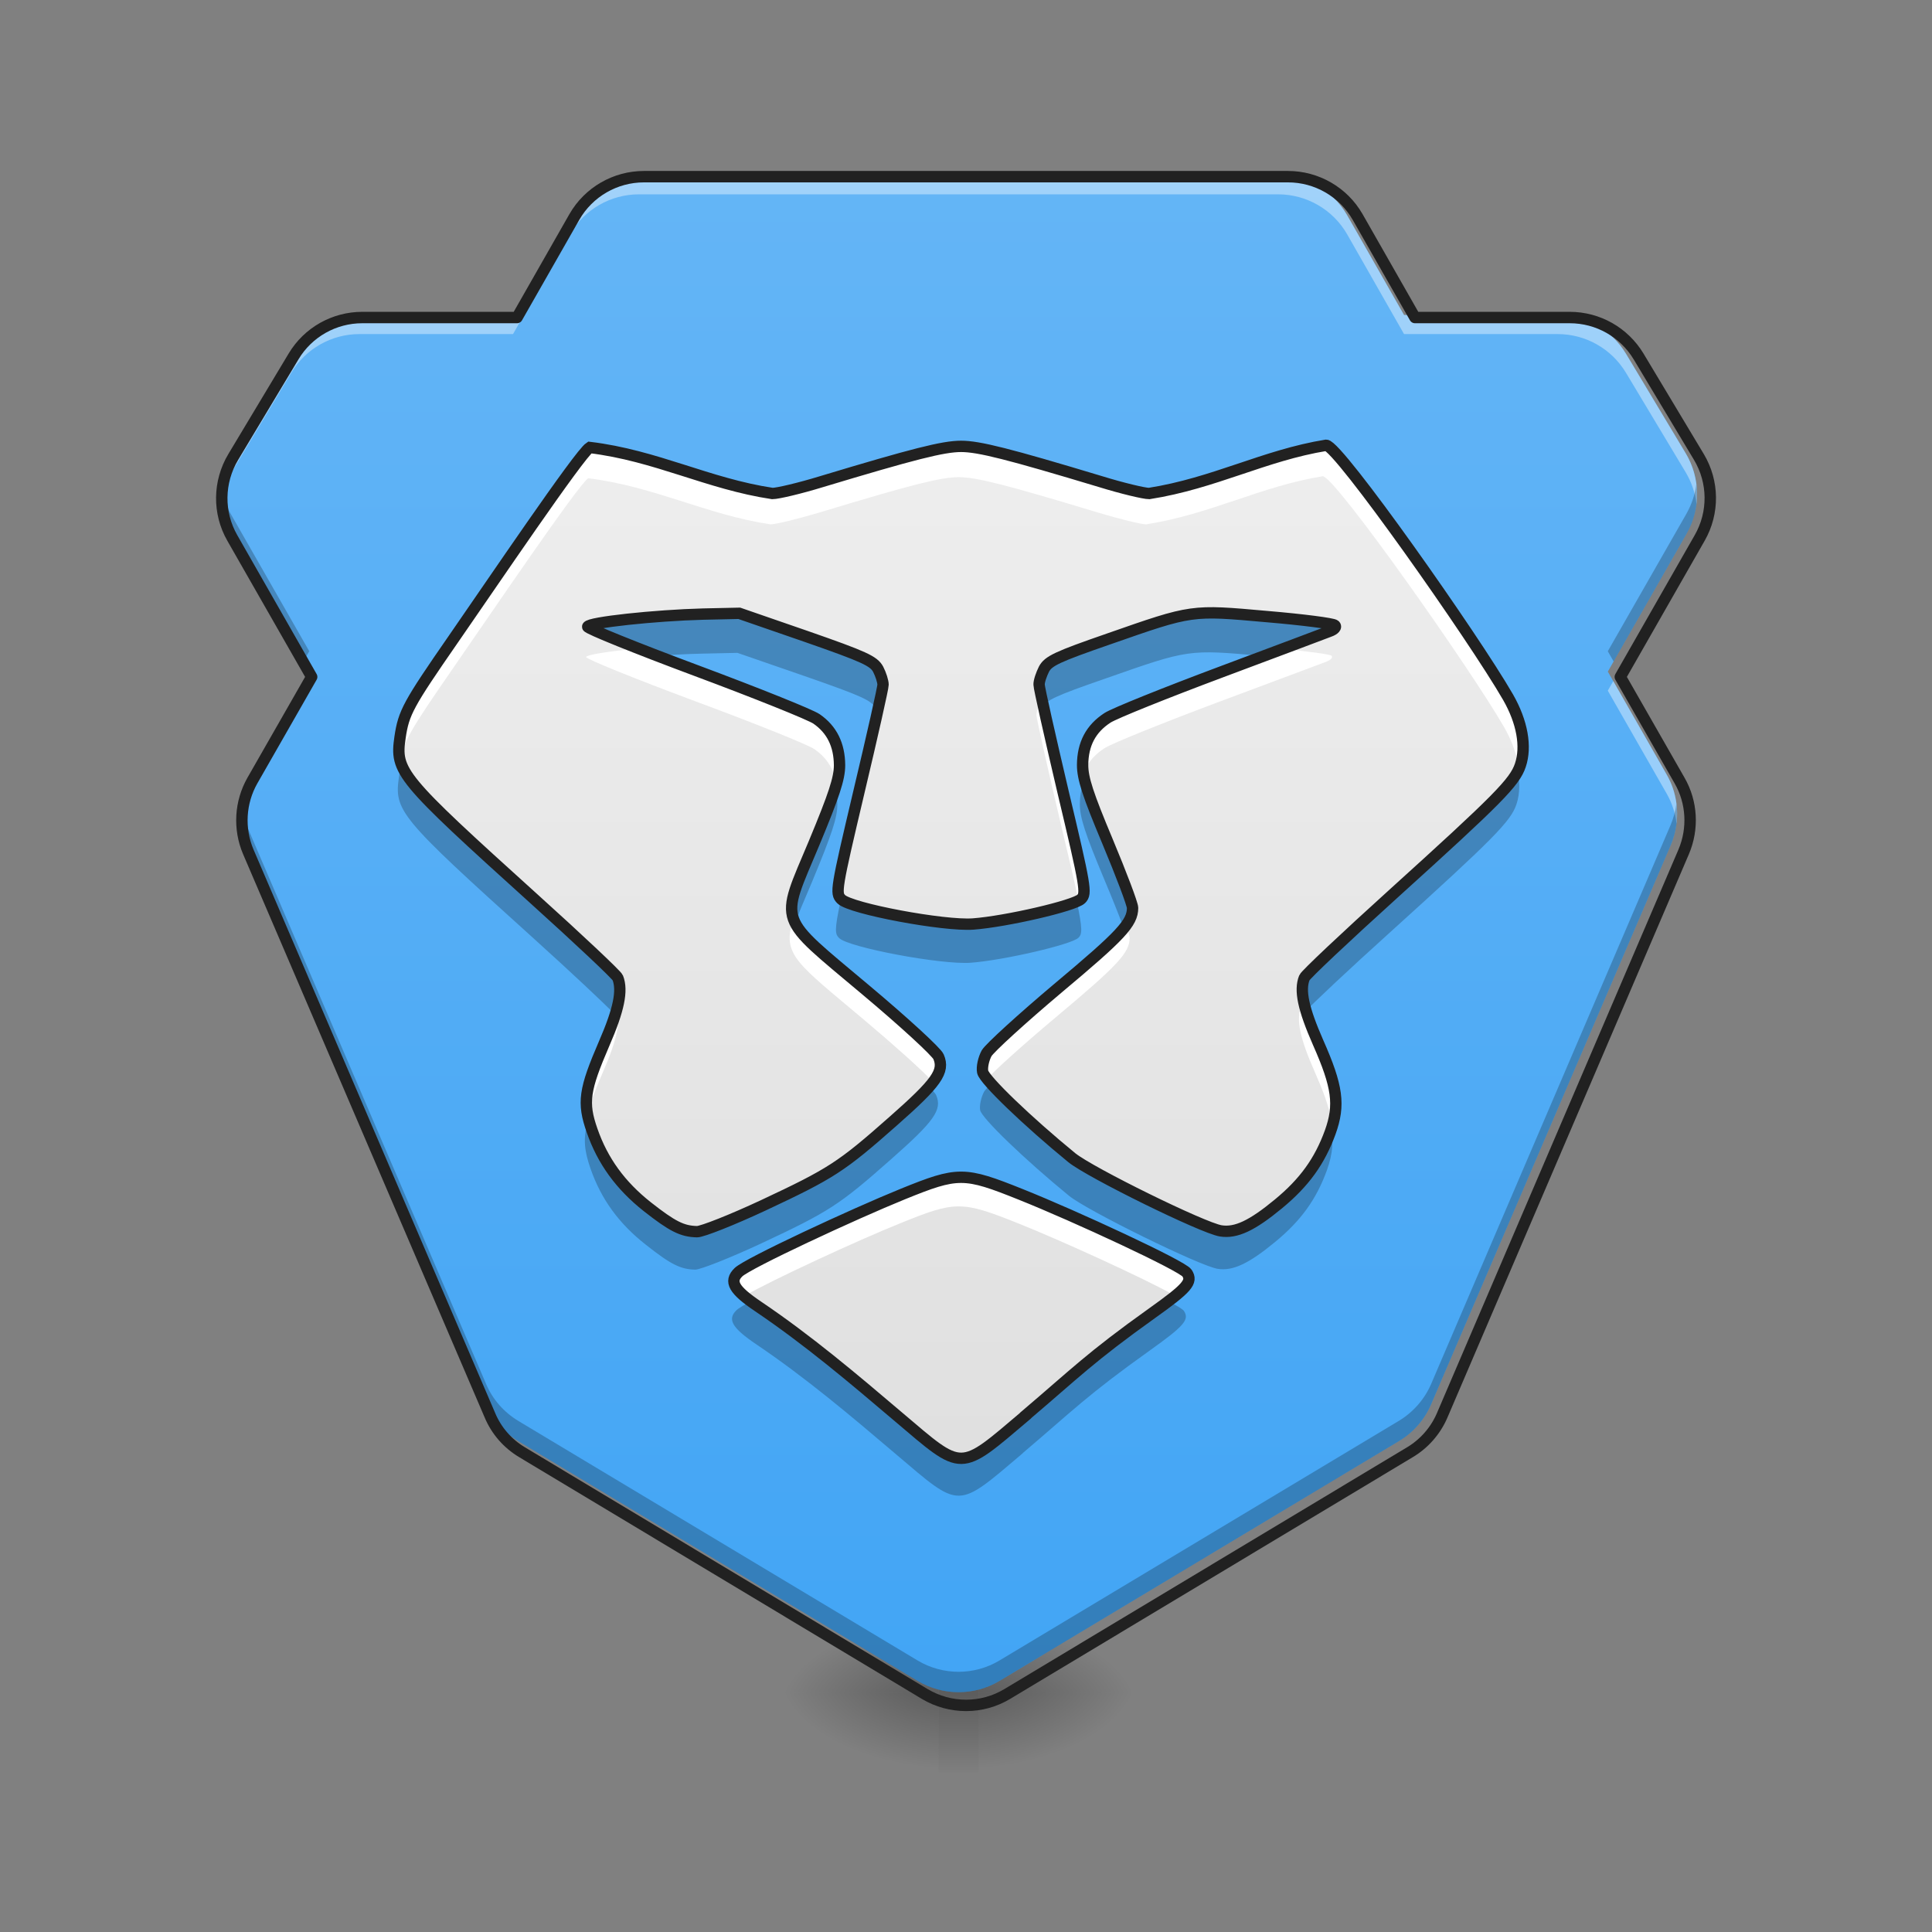 <svg height="48" viewBox="0 0 48 48" width="48" xmlns="http://www.w3.org/2000/svg" xmlns:xlink="http://www.w3.org/1999/xlink"><rect x="0" y="0" width="48" height="48" fill="#808080" stroke="none"/><linearGradient id="a"><stop offset="0" stop-opacity=".314"/><stop offset=".222" stop-opacity=".275"/><stop offset="1" stop-opacity="0"/></linearGradient><radialGradient id="b" cx="450.909" cy="189.579" gradientTransform="matrix(0 -.117 -.211 -0 63.808 95.393)" gradientUnits="userSpaceOnUse" r="21.167" xlink:href="#a"/><radialGradient id="c" cx="450.909" cy="189.579" gradientTransform="matrix(-0 .117 .211 0 -16.178 -11.291)" gradientUnits="userSpaceOnUse" r="21.167" xlink:href="#a"/><radialGradient id="d" cx="450.909" cy="189.579" gradientTransform="matrix(-0 -.117 .211 -0 -16.178 95.393)" gradientUnits="userSpaceOnUse" r="21.167" xlink:href="#a"/><radialGradient id="e" cx="450.909" cy="189.579" gradientTransform="matrix(0 .117 -.211 0 63.808 -11.291)" gradientUnits="userSpaceOnUse" r="21.167" xlink:href="#a"/><linearGradient id="f" gradientTransform="matrix(.003 0 0 .094 23.084 20.158)" gradientUnits="userSpaceOnUse" x1="255.323" x2="255.323" y1="233.5" y2="254.667"><stop offset="0" stop-opacity=".275"/><stop offset="1" stop-opacity="0"/></linearGradient><linearGradient id="g" gradientUnits="userSpaceOnUse" x1="23.815" x2="23.815" y1="42.051" y2="4.344"><stop offset="0" stop-color="#42a5f5"/><stop offset="1" stop-color="#64b5f6"/></linearGradient><linearGradient id="h" gradientUnits="userSpaceOnUse" x1="23.815" x2="23.815" y1="36.097" y2="10.298"><stop offset="0" stop-color="#e0e0e0"/><stop offset="1" stop-color="#eee"/></linearGradient><path d="m24.312 42.051h3.969v-1.984h-3.969zm0 0" fill="url(#b)"/><path d="m23.32 42.051h-3.973v1.984h3.973zm0 0" fill="url(#c)"/><path d="m23.32 42.051h-3.973v-1.984h3.973zm0 0" fill="url(#d)"/><path d="m24.312 42.051h3.969v1.984h-3.969zm0 0" fill="url(#e)"/><path d="m23.32 41.555h.992v2.48h-.992zm0 0" fill="url(#f)"/><path d="m15.875 4.355c-.707 0-1.363.379-1.715.992l-1.414 2.48h-3.816c-.691 0-1.336.363-1.691.957l-1.488 2.48c-.367.613-.379 1.375-.023 1.996l1.957 3.426-1.461 2.555c-.305.535-.344 1.188-.102 1.758l5.957 13.891c.16.383.441.703.797.914l9.922 5.957c.629.375 1.41.375 2.035 0l9.922-5.957c.355-.211.637-.531.801-.914l5.953-13.891c.242-.57.207-1.223-.102-1.758l-1.461-2.555 1.957-3.426c.355-.621.348-1.383-.02-1.996l-1.488-2.48c-.359-.594-1-.957-1.695-.957h-3.816l-1.414-2.48c-.352-.613-1.008-.992-1.715-.992zm0 0" fill="url(#g)"/><path d="m25.414 35.129c1.242-1.055 1.594-1.434 3.137-2.535.871-.621 1.008-.777.863-.996-.113-.176-2.773-1.41-4.113-1.945-1.41-.566-1.559-.566-2.926-.012-1.223.496-3.844 1.715-4.074 1.938-.238.23-.117.441.484.848 1.238.836 2.359 1.785 3.48 2.738 1.617 1.371 1.488 1.375 3.148-.031zm-6.5-5.207c1.684-.789 1.934-.949 3.219-2.086 1.082-.953 1.281-1.234 1.125-1.598-.051-.121-.863-.867-1.805-1.656-2.219-1.867-2.129-1.605-1.281-3.633.5-1.203.633-1.605.633-1.938-.004-.504-.191-.883-.57-1.145-.152-.105-1.496-.645-2.984-1.199-1.488-.555-2.695-1.043-2.688-1.086.023-.105 1.668-.281 2.859-.312l.898-.02 1.66.574c1.445.504 1.672.609 1.781.812.066.129.121.301.121.383s-.27 1.277-.598 2.656c-.57 2.414-.586 2.512-.438 2.66.234.234 2.547.668 3.27.613.824-.062 2.508-.453 2.676-.621.137-.137.113-.289-.449-2.652-.324-1.379-.594-2.574-.594-2.656-.004-.082.055-.254.121-.387.109-.203.324-.305 1.609-.75 2.078-.727 2.035-.719 3.922-.551.879.074 1.633.172 1.676.215.047.039-.008.105-.129.148-.113.043-1.324.5-2.695 1.012-1.367.512-2.633 1.02-2.809 1.133-.414.27-.613.648-.617 1.168 0 .332.129.73.617 1.895.34.812.621 1.555.621 1.648 0 .375-.285.68-1.848 1.988-.895.754-1.691 1.48-1.77 1.613-.074.137-.121.344-.098.461.039.199 1.117 1.234 2.211 2.129.461.371 3.246 1.742 3.691 1.812.375.059.773-.129 1.426-.668.645-.531 1.023-1.059 1.285-1.777.242-.676.184-1.129-.301-2.223-.367-.836-.465-1.293-.34-1.605.027-.074 1.023-1.012 2.211-2.086 2.586-2.34 3-2.758 3.141-3.18.156-.461.047-1.074-.305-1.688-.848-1.473-4.207-6.242-4.508-6.242-1.535.25-2.77.941-4.387 1.195-.125 0-.668-.129-1.199-.293-2.281-.688-3.02-.875-3.461-.875s-1.18.188-3.461.875c-.535.164-1.082.293-1.215.293-1.594-.238-2.879-.941-4.527-1.141-.258.168-2.441 3.398-3.387 4.762-1.109 1.602-1.223 1.809-1.312 2.418-.125.855-.008 1 3.312 4 1.117 1.008 2.055 1.891 2.082 1.961.125.316.027.793-.336 1.629-.496 1.148-.543 1.465-.301 2.156.262.754.703 1.363 1.371 1.891.621.488.863.609 1.23.617.129 0 .871-.293 1.641-.652zm0 0" fill="url(#h)"/><path d="m15.875 4.355c-.707 0-1.363.379-1.715.992l-1.414 2.48h-3.816c-.691 0-1.336.363-1.691.957l-1.488 2.48c-.23.383-.32.824-.27 1.254.035-.27.121-.539.27-.781l1.488-2.48c.355-.594 1-.957 1.691-.957h3.816l1.414-2.48c.352-.613 1.008-.992 1.715-.992h15.879c.707 0 1.363.379 1.715.992l1.414 2.48h3.816c.695 0 1.336.363 1.695.957l1.488 2.48c.145.242.234.512.266.781.051-.43-.039-.871-.266-1.254l-1.488-2.48c-.359-.594-1-.957-1.695-.957h-3.816l-1.414-2.48c-.352-.613-1.008-.992-1.715-.992zm-8.328 12.566-1.324 2.32c-.211.371-.297.797-.246 1.215.031-.258.113-.512.246-.742l1.461-2.555zm32.535 0-.137.238 1.461 2.555c.133.23.215.484.246.742.051-.418-.031-.844-.246-1.215zm0 0" fill="#fff" fill-opacity=".392"/><path d="m5.484 12.031c-.055.418.027.852.242 1.23l1.812 3.172.145-.254-1.957-3.422c-.129-.23-.211-.477-.242-.727zm36.66 0c-.031.25-.113.496-.242.727l-1.957 3.422.145.254 1.812-3.172c.219-.379.297-.812.242-1.23zm-36.164 7.938c-.047.344 0 .699.141 1.031l5.957 13.891c.16.383.441.703.797.914l9.922 5.957c.629.375 1.41.375 2.035 0l9.922-5.957c.355-.211.637-.531.801-.914l5.953-13.891c.141-.332.188-.688.141-1.031-.023.18-.07.355-.141.523l-5.953 13.895c-.164.379-.445.699-.801.914l-9.922 5.953c-.625.375-1.406.375-2.035 0l-9.922-5.953c-.355-.215-.637-.535-.797-.914l-5.957-13.895c-.07-.168-.117-.344-.141-.523zm0 0" fill-opacity=".235"/><path d="m639.939 175.574c-28.501 0-54.955 15.274-69.127 39.996l-57.002 99.99h-153.844c-27.871 0-53.853 14.644-68.182 38.579l-59.994 99.99c-14.802 24.722-15.274 55.428-.945 80.465l78.89 138.097-58.892 102.982c-12.282 21.573-13.857 47.869-4.094 70.859l240.135 559.947c6.456 15.432 17.794 28.344 32.123 36.847l399.962 240.135c25.352 15.117 56.845 15.117 82.039 0l399.962-240.135c14.329-8.503 25.667-21.415 32.28-36.847l239.977-559.947c9.763-22.99 8.346-49.287-4.094-70.859l-58.892-102.982 78.89-138.097c14.329-25.037 14.014-55.743-.787-80.465l-59.994-99.99c-14.487-23.935-40.311-38.579-68.34-38.579h-153.844l-57.002-99.99c-14.172-24.722-40.626-39.996-69.127-39.996zm0 0" fill="none" stroke="#212121" stroke-linecap="round" stroke-linejoin="round" stroke-width="11.339" transform="scale(.025)"/><path d="m32.863 11.086c-1.535.25-2.77.941-4.387 1.195-.125 0-.668-.129-1.199-.293-2.281-.688-3.02-.875-3.461-.875s-1.18.188-3.461.875c-.535.164-1.082.293-1.215.293-1.594-.238-2.879-.941-4.527-1.141-.258.168-2.441 3.398-3.387 4.762-1.109 1.602-1.223 1.809-1.312 2.418-.035.242-.051.426.016.633.094-.531.258-.805 1.297-2.309.945-1.363 3.129-4.59 3.387-4.762 1.648.203 2.934.906 4.527 1.145.133 0 .68-.133 1.215-.293 2.281-.691 3.02-.879 3.461-.879s1.18.188 3.461.879c.531.16 1.074.293 1.199.293 1.617-.254 2.852-.949 4.387-1.195.301 0 3.66 4.766 4.508 6.238.164.289.277.578.332.852.113-.453-.004-1.023-.332-1.594-.848-1.473-4.207-6.242-4.508-6.242zm-1.031 5.031c-.504.188-.777.289-1.578.59-1.367.512-2.633 1.02-2.809 1.133-.414.27-.613.648-.617 1.168 0 .105.012.219.047.355.078-.328.266-.582.57-.777.176-.113 1.441-.625 2.809-1.137 1.371-.512 2.582-.965 2.695-1.008.121-.047.176-.109.129-.152-.035-.031-.562-.105-1.246-.172zm-16.027 0c-.684.066-1.227.148-1.242.207-.008.047 1.199.535 2.688 1.09 1.488.551 2.832 1.09 2.984 1.199.273.188.449.438.523.754.031-.141.047-.25.047-.355-.004-.504-.191-.883-.57-1.145-.152-.105-1.496-.645-2.984-1.199-.531-.199-1.027-.387-1.445-.551zm5.992 1.34c-.105.48-.293 1.305-.512 2.219-.57 2.414-.586 2.512-.438 2.66.074-.375.215-.965.438-1.914.328-1.379.598-2.574.598-2.656 0-.07-.035-.195-.086-.309zm4.039 0c-.051.113-.086.242-.086.309 0 .082.27 1.277.594 2.656.227.945.363 1.535.441 1.914.004-.004.008-.008.008-.008.137-.137.113-.289-.449-2.652-.215-.914-.402-1.738-.508-2.219zm-6.145 5.438c-.254.832.125 1.051 1.762 2.43.754.633 1.426 1.238 1.688 1.516.184-.25.199-.414.117-.602-.051-.121-.863-.867-1.805-1.656-1.047-.883-1.582-1.289-1.762-1.688zm8.258.023c-.191.301-.66.727-1.73 1.621-.895.754-1.691 1.48-1.77 1.613-.074.137-.121.344-.098.461.008.039.062.117.148.219.199-.227.918-.875 1.719-1.547 1.562-1.309 1.848-1.613 1.848-1.992 0-.035-.047-.172-.117-.375zm4.387 2.086c-.008.008-.012.016-.012.02-.125.312-.027.773.34 1.605.211.477.34.832.398 1.137.109-.512 0-.98-.398-1.879-.156-.359-.266-.645-.328-.883zm-17.035.004c-.062.246-.172.539-.328.902-.414.953-.512 1.336-.398 1.832.062-.277.191-.609.398-1.09.363-.832.461-1.312.336-1.625 0-.004-.004-.012-.008-.02zm8.523 4.219c-.387 0-.766.137-1.449.414-1.223.496-3.844 1.715-4.074 1.938-.191.184-.152.355.18.625.66-.383 2.816-1.383 3.895-1.816 1.367-.555 1.516-.555 2.926.008 1.102.441 3.098 1.355 3.832 1.762.34-.277.383-.402.281-.559-.113-.176-2.773-1.41-4.113-1.945-.707-.281-1.094-.426-1.477-.426zm0 0" fill="#fff"/><path d="m29.977 15.246c-.684.008-1.133.168-2.496.641-1.285.449-1.5.551-1.609.754-.066.129-.125.305-.121.387 0 .031.043.25.117.586.004-.004.004-.008.004-.012.109-.203.324-.305 1.609-.75 2.062-.723 2.039-.719 3.887-.555.633-.238 1.516-.566 1.582-.594.121-.047.176-.109.129-.152-.043-.039-.797-.137-1.676-.215-.648-.055-1.07-.094-1.426-.09zm-11.656.012-.898.02c-1.191.031-2.836.207-2.859.309-.008.035.699.332 1.699.715.391-.031.793-.055 1.16-.062l.898-.02 1.66.574c1.445.504 1.672.605 1.781.812v.008c.074-.336.121-.555.121-.586 0-.082-.055-.258-.121-.383-.109-.207-.336-.309-1.781-.812zm19.355 3.766c-.141.418-.559.84-3.141 3.18-1.188 1.074-2.184 2.012-2.211 2.086-.082.207-.066.48.062.887.234-.254 1.117-1.082 2.148-2.012 2.586-2.34 3-2.762 3.141-3.18.094-.277.094-.605 0-.961zm-27.715.012c-.02.078-.035.164-.047.254-.125.855-.008 1 3.312 3.996.973.879 1.805 1.66 2.027 1.895.121-.402.137-.684.055-.891-.027-.07-.965-.953-2.082-1.965-2.273-2.055-3.047-2.77-3.266-3.289zm16.941.449c-.047.148-.074.312-.074.492 0 .332.129.73.617 1.895.18.426.34.828.453 1.129.129-.172.168-.305.168-.445 0-.09-.281-.832-.621-1.645-.293-.703-.457-1.125-.543-1.426zm-6.172.004c-.086.305-.254.738-.559 1.469-.477 1.137-.711 1.555-.438 2.027.098-.273.246-.613.438-1.066.5-1.203.633-1.605.633-1.938-.004-.18-.027-.344-.074-.492zm6.016 2.879c-.332.184-1.859.531-2.629.59-.695.051-2.852-.348-3.23-.586-.164.754-.137.836-.039.934.234.234 2.547.668 3.27.613.824-.062 2.508-.453 2.676-.621.09-.09.109-.191-.047-.93zm-2.148 4.586c-.078.078-.133.141-.148.168-.074.137-.121.344-.098.461.039.199 1.117 1.234 2.211 2.129.461.371 3.246 1.742 3.691 1.812.375.059.773-.129 1.426-.668.645-.531 1.023-1.059 1.285-1.777.148-.418.184-.75.074-1.203-.02.078-.047.156-.074.242-.262.719-.641 1.246-1.285 1.777-.652.539-1.051.727-1.426.668-.445-.07-3.23-1.441-3.691-1.816-.797-.648-1.578-1.367-1.965-1.793zm-1.551.012c-.184.219-.477.492-.914.879-1.285 1.137-1.535 1.297-3.219 2.086-.77.359-1.512.652-1.641.652-.367-.008-.609-.129-1.23-.621-.668-.523-1.109-1.133-1.371-1.887-.027-.074-.051-.148-.07-.215-.121.445-.082.734.07 1.176.262.754.703 1.363 1.371 1.887.621.492.863.613 1.23.621.129 0 .871-.293 1.641-.652 1.684-.789 1.934-.949 3.219-2.086 1.082-.953 1.281-1.234 1.125-1.598-.012-.035-.09-.121-.211-.242zm5.922 5.328c-.113.09-.254.191-.418.309-1.543 1.102-1.895 1.48-3.137 2.535v.004c-1.66 1.406-1.531 1.402-3.148.031-1.121-.953-2.242-1.906-3.48-2.742-.051-.031-.098-.062-.141-.094-.18.094-.301.172-.344.211-.238.23-.117.441.484.848 1.238.836 2.359 1.785 3.48 2.738 1.617 1.371 1.488 1.375 3.148-.031v-.004c1.242-1.055 1.594-1.434 3.137-2.535.871-.621 1.008-.777.863-.996-.023-.039-.191-.141-.445-.273zm0 0" fill-opacity=".235"/><path d="m271.057 159.673c13.249-11.249 16.998-15.29 33.455-27.039 9.291-6.624 10.749-8.291 9.207-10.624-1.208-1.875-29.581-15.04-43.871-20.748-15.04-6.041-16.623-6.041-31.205-.125-13.04 5.291-40.996 18.29-43.454 20.665-2.541 2.458-1.25 4.708 5.166 9.041 13.207 8.916 25.164 19.04 37.121 29.206 17.248 14.624 15.873 14.665 33.58-.333zm-69.327-55.536c17.957-8.416 20.623-10.124 34.33-22.248 11.541-10.166 13.665-13.165 11.999-17.04-.542-1.292-9.207-9.249-19.248-17.665-23.664-19.915-22.706-17.123-13.665-38.746 5.333-12.832 6.749-17.123 6.749-20.665-.042-5.374-2.041-9.416-6.083-12.207-1.625-1.125-15.957-6.874-31.83-12.79-15.873-5.916-28.747-11.124-28.664-11.582.25-1.125 17.79-3 30.497-3.333l9.582-.208 17.707 6.124c15.415 5.374 17.832 6.499 18.998 8.666.708 1.375 1.292 3.208 1.292 4.083s-2.875 13.624-6.374 28.331c-6.083 25.748-6.249 26.789-4.666 28.372 2.5 2.5 27.164 7.124 34.872 6.541 8.791-.667 26.747-4.833 28.539-6.624 1.458-1.458 1.208-3.083-4.791-28.289-3.458-14.707-6.333-27.456-6.333-28.331-.042-.875.583-2.708 1.292-4.125 1.167-2.166 3.458-3.25 17.165-7.999 22.165-7.749 21.706-7.666 41.829-5.874 9.374.792 17.415 1.833 17.873 2.291.5.417-.083 1.125-1.375 1.583-1.208.458-14.124 5.333-28.747 10.791-14.582 5.458-28.081 10.874-29.955 12.082-4.416 2.875-6.541 6.916-6.583 12.457 0 3.541 1.375 7.791 6.583 20.206 3.625 8.666 6.624 16.582 6.624 17.582 0 4-3.041 7.249-19.706 21.206-9.541 8.041-18.04 15.79-18.873 17.207-.792 1.458-1.292 3.666-1.042 4.916.417 2.125 11.916 13.165 23.581 22.706 4.916 3.958 34.622 18.582 39.371 19.331 4.0.625 8.249-1.375 15.207-7.124 6.874-5.666 10.916-11.291 13.707-18.957 2.583-7.208 1.958-12.041-3.208-23.706-3.916-8.916-4.958-13.79-3.625-17.123.292-.792 10.916-10.791 23.581-22.248 27.581-24.956 31.997-29.414 33.497-33.913 1.667-4.916.5-11.457-3.25-17.998-9.041-15.707-44.871-66.577-48.079-66.577-16.373 2.666-29.539 10.041-46.787 12.749-1.333 0-7.124-1.375-12.79-3.125-24.331-7.333-32.205-9.332-36.913-9.332s-12.582 2-36.913 9.332c-5.708 1.75-11.541 3.125-12.957 3.125-16.998-2.541-30.705-10.041-48.287-12.166-2.75 1.791-26.039 36.247-36.122 50.787-11.832 17.082-13.04 19.29-13.999 25.789-1.333 9.124-.083 10.666 35.33 42.663 11.916 10.749 21.915 20.165 22.206 20.915 1.333 3.375.292 8.458-3.583 17.373-5.291 12.249-5.791 15.624-3.208 22.998 2.791 8.041 7.499 14.54 14.624 20.165 6.624 5.208 9.207 6.499 13.124 6.583 1.375 0 9.291-3.125 17.498-6.958zm0 0" fill="none" stroke="#212121" stroke-width="3" transform="matrix(.094 0 0 .094 0 20.158)"/></svg>